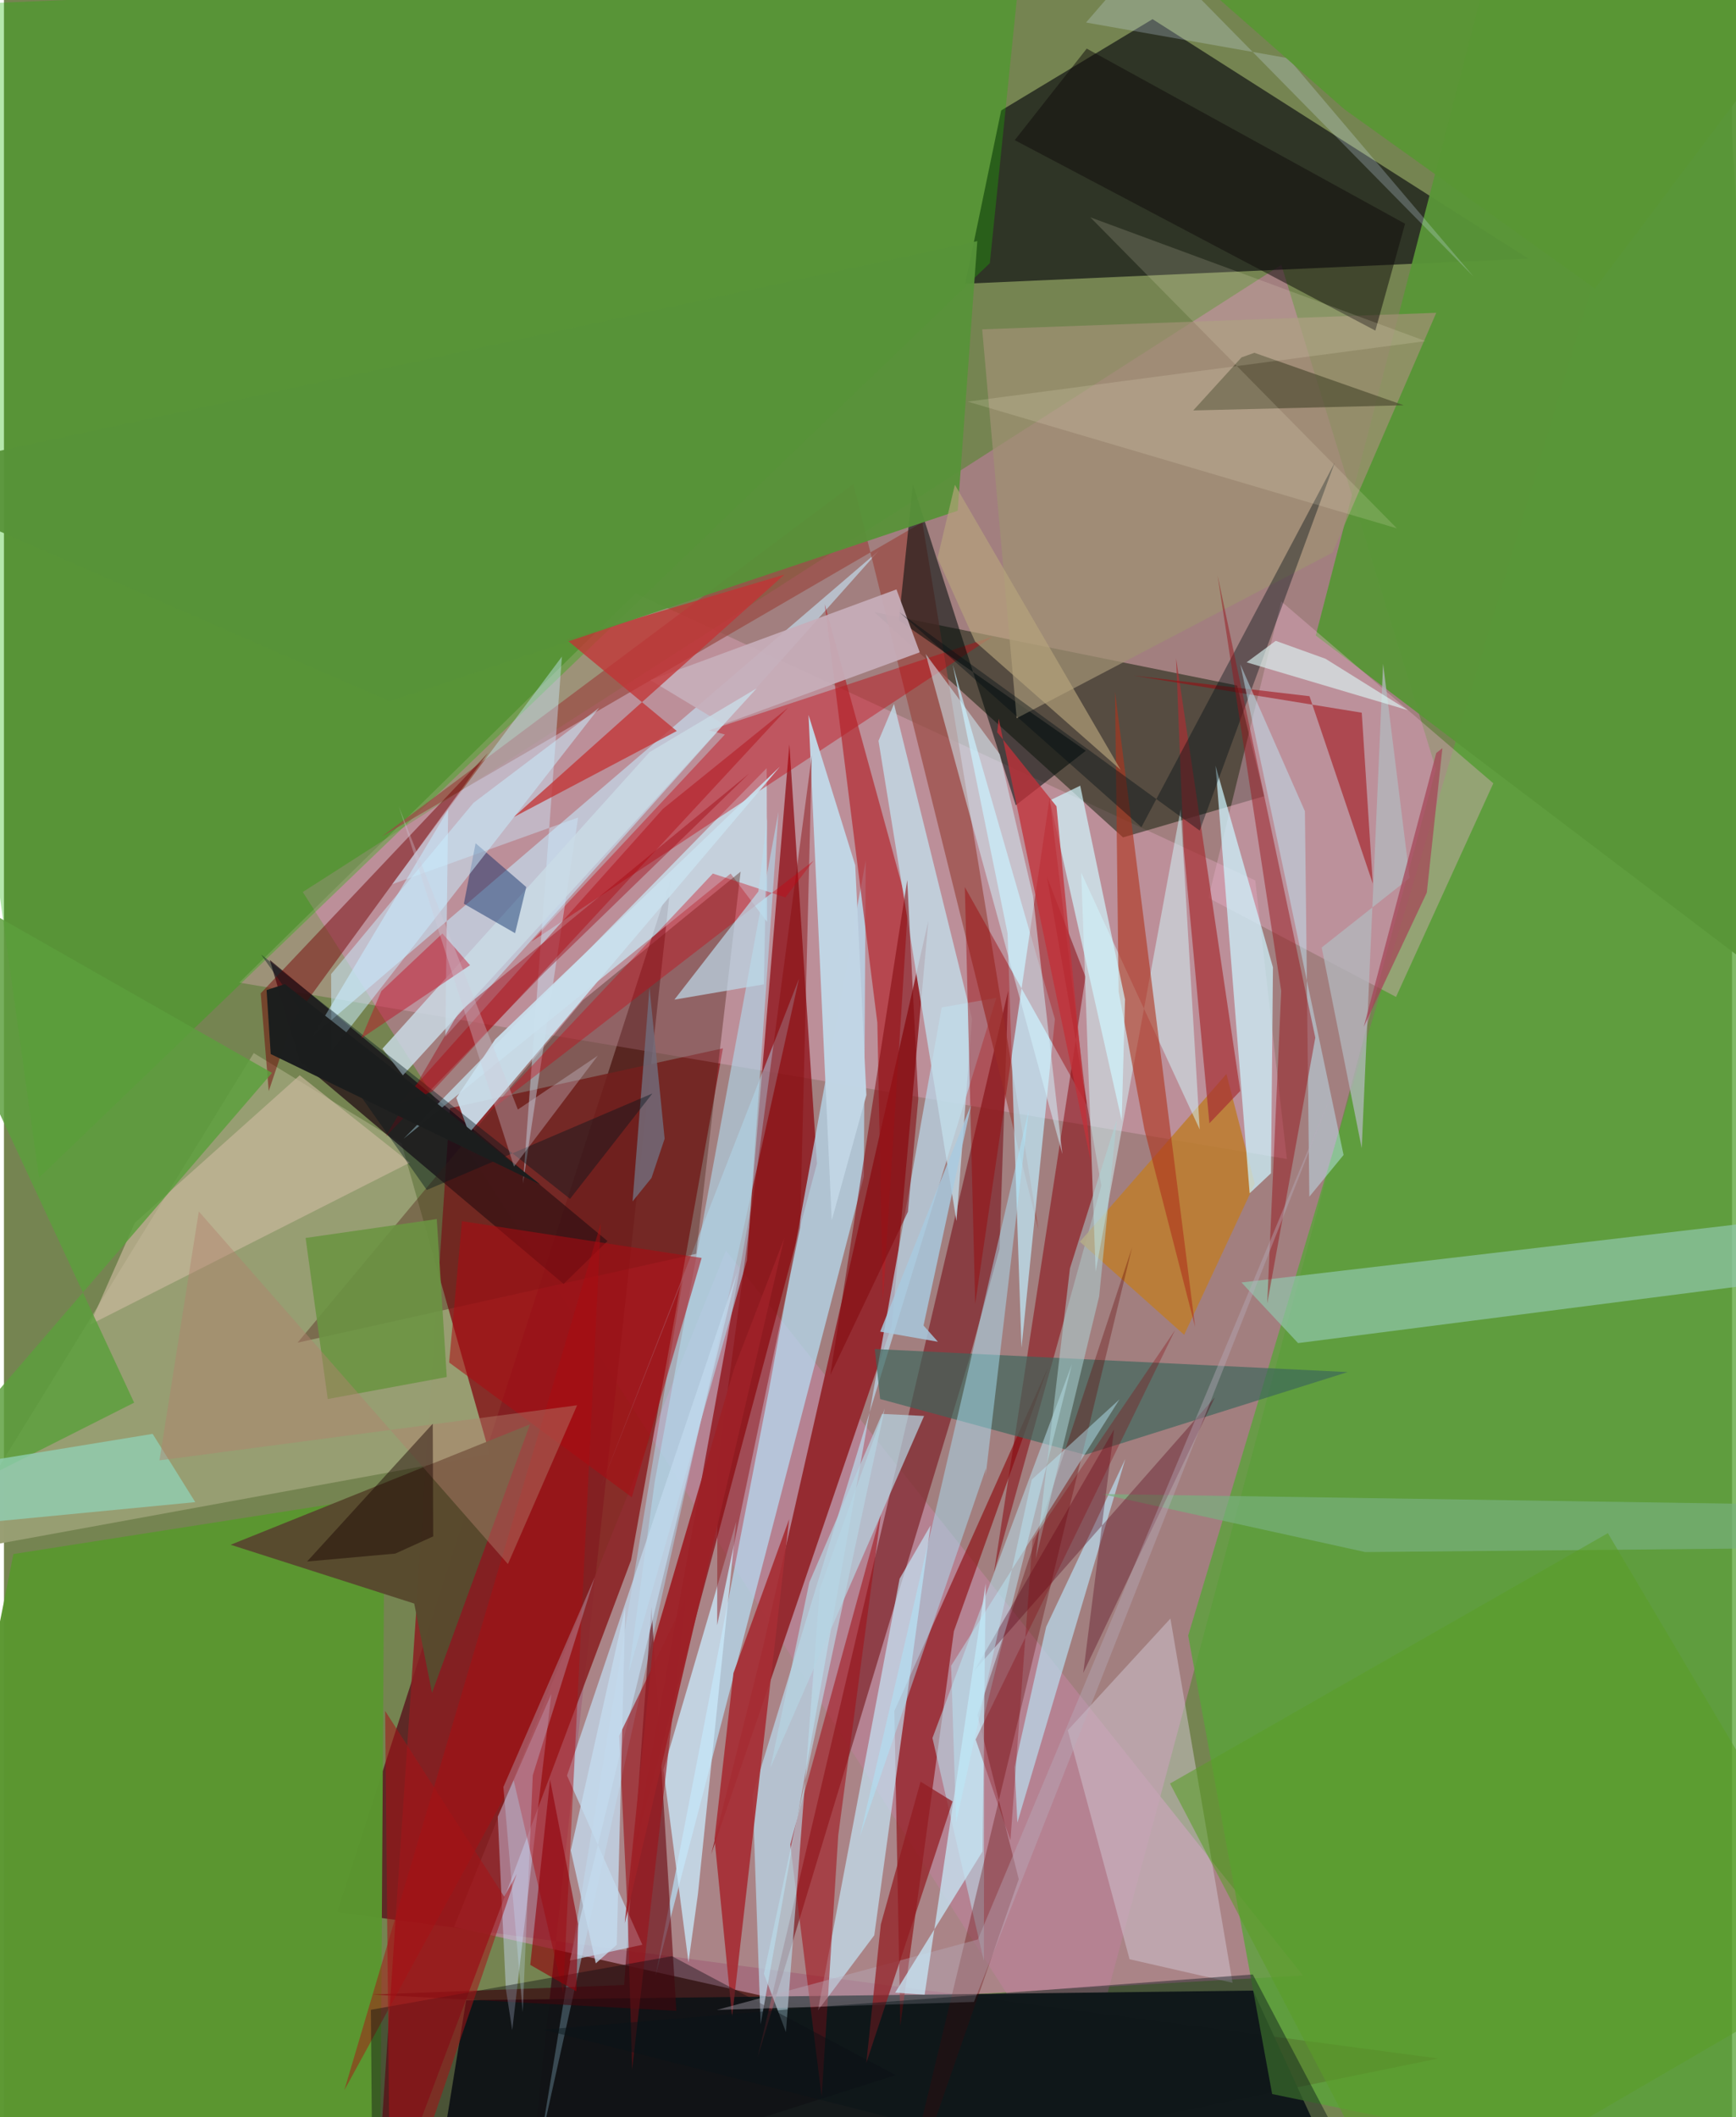 <svg xmlns="http://www.w3.org/2000/svg" width="228" height="278" viewBox="0 0 836 1024"><path fill="#758451" d="M0 0h836v1024H0z"/><path fill="#df77be" fill-opacity=".42" d="M692.764 372.032l-173.33 645.809-374.886-586.396L617.955 128.09z"/><path fill="#5d2826" fill-opacity=".984" d="M161.222 924.816l161.716-500.935L251.044 1086l442.86-90.38z"/><path fill="#ba8498" fill-opacity=".761" d="M384.387 969.233l-166.653-37.217 131.522-327.142 279.171 350.611z"/><path fill="#03030a" fill-opacity=".608" d="M465.035 137.213l17.397-83.804 73.224-44.14 181.772 115.817z"/><path fill="#892022" fill-opacity=".867" d="M347.817 507.045l-132.08 28.935L178.896 1086 303.4 754.54z"/><path fill="#141a1b" fill-opacity=".976" d="M223.596 967.44l380.72-4.662 50.154 109.364-441.462-39.332z"/><path fill="#fcb4d6" fill-opacity=".294" d="M305.577 286.96l299.778 138.883 15.27 134.724-506.805-85.319z"/><path fill="#081700" fill-opacity=".49" d="M596.557 331.551l13.075 53.554-68.266 19.907L421.01 296.03z"/><path fill="#1cb500" fill-opacity=".325" d="M491.905-19.034l-14.962 146.31-459.961 442.32L-62 3.805z"/><path fill="#59a438" fill-opacity=".769" d="M898 1071.791l-284.485-58.984-40.629-221.714L828.131-62z"/><path fill="#8c0910" fill-opacity=".725" d="M393.314 562.743l-88.035 330.07 55.97-308.18 18.716-224.612z"/><path fill="#989e72" fill-opacity=".988" d="M234.97 703.26l-263.113 48.051 148.985-241.974 71.487 43.709z"/><path fill="#952b31" fill-opacity=".992" d="M429.517 641.087l17.688-195.71-80.04 351.457-25.032 100.031z"/><path fill="#5b9730" fill-opacity=".973" d="M181.82 1084.338l2.295-360.845-179.54 28.142L-62 1086z"/><path fill="#b9d8ea" fill-opacity=".722" d="M362.19 868.19l3.87 110.94 87.575-491.875 26.443-4.628z"/><path fill="#1c040f" fill-opacity=".69" d="M291.976 600.238l-21.242 20.74L143.05 513.253l-14.433-48.956z"/><path fill="#812a30" fill-opacity=".753" d="M364.51 995.376l102.452-338.045 14.674-53.282 4.18-124.88z"/><path fill="#91c6ac" fill-opacity=".69" d="M898 585.227v29.463l-271.951 34.92-27.366-29.318z"/><path fill="#b6e4fa" fill-opacity=".675" d="M416.9 416.216l-46.786 255.917-54.881 283.376L415.98 569.074z"/><path fill="#c4e2f2" fill-opacity=".643" d="M423.253 266.31L213.548 501.456l1.335-109.848-65.295 109.307z"/><path fill="#599538" fill-opacity=".957" d="M728.778-56.898L898-46.355l-15.298 541.951-248.101-188.228z"/><path fill="#b0e7ff" fill-opacity=".439" d="M288.718 719.23l39.742-100.71-69.246 419.58L384.63 473.296z"/><path fill="#9a4b44" fill-opacity=".714" d="M410.944 234.069L182.803 404.596 444.298 252.58l56.16 342.115z"/><path fill="#8c070b" fill-opacity=".612" d="M505.067 661.407l-74.313 166.14 2.871 152.301 25.92-190.87z"/><path fill="#c9eefb" fill-opacity=".69" d="M351.546 422.518L193.309 550.783l175.682-179.27.198 74.377z"/><path fill="#e4aec7" fill-opacity=".4" d="M617.932 290.887L582.666 434.29l90.773 47.884 47.076-103.318z"/><path fill="#c0eefe" fill-opacity=".698" d="M508.415 492.927l-49.427-171.459L485.5 451.295l6.76 200.503z"/><path fill="#c4000a" fill-opacity=".4" d="M255.24 455.412l93.544-100.172-7.709-1.987 137.137-45.306z"/><path fill="#c6eeff" fill-opacity=".639" d="M433.297 763.56l-39.52 208.82 27.257-36.355 27.232-198.238z"/><path fill="#88030b" fill-opacity=".518" d="M523.223 472.439l-44.287 288.108 51.946-187.098L504.546 424z"/><path fill="#502319" fill-opacity=".396" d="M280.087 483.754L142.049 649.401l192.816-42.956 21.51-184.873z"/><path fill="#b21d24" fill-opacity=".627" d="M397.07 292.268l25.45 202.415 2.705 134.833 12.095-190.759z"/><path fill="#584a2e" fill-opacity=".988" d="M254.476 688.902l-144.804 58.24 88.802 28.44 8.61 43.182z"/><path fill="#3c665c" fill-opacity=".671" d="M421.284 652.47l2.589 24.188 99.146 26.97 127.004-40.004z"/><path fill="#c2dde9" fill-opacity=".792" d="M430.577 340.468l37.74 152.25-7.52 97.856-37.714-232.266z"/><path fill="#bd7d30" fill-opacity=".878" d="M520.5 600.587l70.885-81.115 13.713 52.994-34.15 73.144z"/><path fill="#010c0a" fill-opacity=".549" d="M432.928 300.023l6.794-65.738 49.771 155.194 33.874-26.36z"/><path fill="#d3fbff" fill-opacity=".494" d="M521.151 422.093l6.986 192.98 41.108-223.626 9.226 154.827z"/><path fill="#d0c5d1" fill-opacity=".514" d="M564.306 782.827L594.362 959l-49.825-11.39-29.898-110.735z"/><path fill="#660009" fill-opacity=".584" d="M313.258 777.284l12.036 195.275-147.202-7.873 121.937-4.608z"/><path fill="#c7afba" fill-opacity=".922" d="M348.103 350.299l-35.402-21.35 119.061-43.873 11.273 30.422z"/><path fill="#cae9fb" fill-opacity=".769" d="M354.265 735.924l-35.231 119.998 12.117 93.177 4.559-32.85z"/><path fill="#c1d5e4" fill-opacity=".988" d="M417.218 529.646l-5.396-111.152-22.595-72.698 11.234 244.435z"/><path fill="#af331d" fill-opacity=".608" d="M576.253 641.79l-24.497-95.296-12.517-66.881-1.721-144.938z"/><path fill="#abe8fd" fill-opacity=".463" d="M475.08 710.193l-60.943 177.832 81.664-351.27-20.93 177.43z"/><path fill="#b9dfec" fill-opacity=".537" d="M449.174 840.632l24.886 107.795.17-118.668 42.42-169.91z"/><path fill="#ccf5ff" fill-opacity=".718" d="M602.63 577.154L586.126 370.34l27.775 97.514-.946 99.605z"/><path fill="#a72e35" fill-opacity=".918" d="M379.855 734.767L352.9 809.21l-9.155 80.192 8.515 85.878z"/><path fill="#b1d9ed" fill-opacity=".616" d="M359.435 609.49l15.259-216.793-59.873 324.04-12.633 92.41z"/><path fill="#9a0003" fill-opacity=".424" d="M505.863 385.922l18.042 148.59-59.05-105.425 5.003 201.524z"/><path fill="#630303" fill-opacity=".325" d="M470.945 829.502l19.985 79.382L429.413 1086l116.354-482.723z"/><path fill="#9f9073" fill-opacity=".749" d="M473.24 159.289l219.665-7.994-50.17 115.99-152.817 80.097z"/><path fill="#c9eafc" fill-opacity=".427" d="M251.058 572.502l26.702-177.096-90.09 32.332 82.25-110.163z"/><path fill="#d0dfff" fill-opacity=".424" d="M242.794 961.953l3.105 19.947 18.907-162.603-25.928 59.345z"/><path fill="#cae1ee" fill-opacity=".918" d="M218.856 531.024l18.742-28.266 137.793-131.963L224.96 548.07z"/><path fill="#a73034" fill-opacity=".702" d="M567.028 318.322l3.713 92.243 12.422 132.723 14.922-15.626z"/><path fill="#c1daed" fill-opacity=".729" d="M273.727 948.263l35.107-7.659-36.446-81.808 82.237-243.28z"/><path fill="#c33335" fill-opacity=".765" d="M246.523 395.253l131.04-117.339-105.597 31.309 53.526 44.337z"/><path fill="#ae0b10" fill-opacity=".463" d="M164.666 1010.962l124.062-419.26-18.196 372.11-23.981-102.88z"/><path fill="#579339" fill-opacity=".941" d="M186.666 339.188L-62 230.893 470.884 116.63l-9.493 130.403z"/><path fill="#730003" fill-opacity=".475" d="M124.21 480.423L234.184 364.14l-94.757 129.868-11.333 33.713z"/><path fill="#a21017" fill-opacity=".565" d="M424.328 731.76l-43.953 160.297 15.21 122.08 8.02-126.436z"/><path fill="#cab99d" fill-opacity=".667" d="M196.32 562.329L41.487 640.782l21.794-49.307 79.8-71.394z"/><path fill="#b9dcee" fill-opacity=".71" d="M542.472 705.669l-38.265 81.124-15.29 67.856 1.346 26.874z"/><path fill="#88090c" fill-opacity=".455" d="M345.194 709.618l-.169 76.435 40.138-192.217 5.672-228.587z"/><path fill="#9e030f" fill-opacity=".412" d="M220.093 489.513L360.505 374.13l-99.166 96.32-76.688 79.26z"/><path fill="#100d0b" fill-opacity=".51" d="M488.996 67.778l174.447 92.117 14.376-51.679-154-84.71z"/><path fill="#5c9f3d" fill-opacity=".831" d="M129.68 518.925L-62 741.463l124.986-63.045L-62 409.818z"/><path fill="#78b17e" fill-opacity=".686" d="M531.161 722.621l127.413 28.061 220.4-2.05L898 728.204z"/><path fill="#badceb" fill-opacity=".631" d="M426.094 681.298l-31.394 87.2-16.402 214.362-10.666-28.237z"/><path fill="#580015" fill-opacity=".349" d="M522.122 809.153l63.667-133.323-116.232 132.078 67.482-116.559z"/><path fill="#a0070d" fill-opacity=".522" d="M662.208 427.36l-5.343-82.651-110.37-17.941 85.094 9.964z"/><path fill="#d3f5ff" fill-opacity=".498" d="M512.038 558.245l-66.125-241.92 35.858 48.508 16.051 68.484z"/><path fill="#b5d3e2" fill-opacity=".718" d="M389.626 765.308l35.166-81.456 20.34.992-74.352 170.213z"/><path fill="#9b141b" fill-opacity=".627" d="M301.778 927.102l2.114 73.914 26.09-228.397-32.363 66.905z"/><path fill="#d1f7ff" fill-opacity=".686" d="M540.731 541.985l1.61-58.575-21.673-103.4-14.745 7.138z"/><path fill="#6b9342" fill-opacity=".882" d="M209.39 589.626l4.831 76.388-57.579 10.648-10.71-77.904z"/><path fill="#000e12" fill-opacity=".392" d="M643.753 223.833l-65.292 177.896-145.255-105.596 117.073 103.953z"/><path fill="#ad0b12" fill-opacity=".541" d="M337.522 608.422L221.568 590.63l-6.198 68.368 88.367 65.154z"/><path fill="#0c0b0f" fill-opacity=".404" d="M177.507 972.062l145.633-25.93 108.202 57.508-252.891 80.726z"/><path fill="#91d0b5" fill-opacity=".769" d="M92.55 726.532l-20.624-33.017-121.884 19.915 19.159 24.998z"/><path fill="#c1ecfa" fill-opacity=".463" d="M631.506 578.793l-2.14-186.42-31.258-71.09 49.963 237.34z"/><path fill="#add4d6" fill-opacity=".533" d="M538.348 541.634l-8.52 85.385-30.68 126.945L515.7 613.47z"/><path fill="#97131b" fill-opacity=".478" d="M617.9 479.266L587.117 278.3l47.274 223.58-23.266 128.589z"/><path fill="#a9cae0" fill-opacity=".831" d="M444.868 641.116l23.063-106.867-44.041 109.823 27.936 4.884z"/><path fill="#49472d" fill-opacity=".627" d="M604.899 170.638l72.273 25.375-101.838 2.509 23.345-25.647z"/><path fill="#726a78" fill-opacity=".851" d="M313.266 569.73l6.352-18.963-7.33-73.147-8.184 103.455z"/><path fill="#cadbe6" fill-opacity=".827" d="M192.992 520.1l171.19-187.204-51.902 30.924-129.187 143.394z"/><path fill="#b8aebe" fill-opacity=".392" d="M471.148 938.051l-126.282 34.074 124.406-3.864 173.64-440.728z"/><path fill="#ca010e" fill-opacity=".365" d="M378.02 434.035l13.683-17.772-157.075 121.37 108.307-115.13z"/><path fill="#bddae9" fill-opacity=".706" d="M367.633 476.08l-43.294 7.418 40.615-52.307 4.23-35.848z"/><path fill="#83090f" fill-opacity=".565" d="M436.986 425.635l5.344 105.83-5.014 54.62-37.555 78.96z"/><path fill="#c5e4f3" fill-opacity=".784" d="M445.4 964.744l-14.257-.969 42.254-68.276 1.528-129.668z"/><path fill="#b3816e" fill-opacity=".439" d="M75.23 706.333l202.048-26.65-33.472 76.794L94.268 585.944z"/><path fill="#032563" fill-opacity=".439" d="M222.494 437.107l24.777 14.244 5.396-22.313-24.497-21.192z"/><path fill="#c9edff" fill-opacity=".514" d="M227.103 388.352l60.905-46.1-129.533 166.225-.214-37.345z"/><path fill="#921d23" fill-opacity=".737" d="M443.428 861.714l15.498 9.595-41.746 126.487 7.026-67.03z"/><path fill="#d6eaff" fill-opacity=".239" d="M554.641-25.161l-31.156 36.05 97.79 17.266 89.605 105.54z"/><path fill="#00141d" fill-opacity=".408" d="M124.41 461.684l80.142 113.865 109.164-46.69-39.856 50.98z"/><path fill="#5b9d28" fill-opacity=".565" d="M564.113 862.636l211.81-121.108L898 947.704l-221.873 129.12z"/><path fill="#b3b8be" fill-opacity=".753" d="M667.196 321.052l12.837 103.595-42.56 33.634 19.377 97.051z"/><path fill="#599634" fill-opacity=".941" d="M548.277-35.237l100.16 88.084 121.239 86.747L884.49-13.016z"/><path fill="#c23139" fill-opacity=".765" d="M481.233 347.605l-.735 6.565 28.685 35.801 16.723 172.321z"/><path fill="#f6f0cf" fill-opacity=".165" d="M673.84 255.536l-207.607-61.285 221.484-29.265-162.164-59.874z"/><path fill="#c3daed" fill-opacity=".792" d="M300.585 777.257l-26.378 117.707 12.107 54.637 10.149-8.976z"/><path fill="#190401" fill-opacity=".455" d="M146.646 755.248l60.79-66.639.213 54.489-18.313 8.312z"/><path fill="#a44456" fill-opacity=".725" d="M692.9 364.222L657.83 496.63l30.507-64.919 7.55-69.864z"/><path fill="#a41317" fill-opacity=".549" d="M184.417 827.531l57.589 89.829 6.068-11.024L186.887 1086z"/><path fill="#af0008" fill-opacity=".392" d="M318.79 391.22L191.403 533.657l15.748-5.652L379.4 342.213z"/><path fill="#081318" fill-opacity=".431" d="M395.479 970.544l208.681-15.559L673.144 1086 260.928 981.673z"/><path fill="#b7a57c" fill-opacity=".643" d="M469.815 310.28l70.427 62.091-80.205-137.903-8.404 35.463z"/><path fill="#c2091e" fill-opacity=".435" d="M182.587 479.337l29.522-27.85 13.366 15.351-52.666 35.403z"/><path fill="#c8e4ff" fill-opacity=".278" d="M241.61 864.3l9.349 108.855 4.864-114.492 29.932-95.676z"/><path fill="#92030b" fill-opacity=".627" d="M276.905 963.14l-22.288-12.797 9.564-89.585 13.588 69.739z"/><path fill="#ddf7f5" fill-opacity=".631" d="M601.165 320.346l14.066-10.398 24.087 8.668 39.907 24.892z"/><path fill="#b9eafa" fill-opacity=".447" d="M539.66 676.83l-42.455 38.825-36.574 165.841-2.425-75.817z"/><path fill="#1c1e1e" fill-opacity=".992" d="M135.915 475.978l-8.87 2.902 2.004 30.92 130.499 63.17z"/><path fill="#850107" fill-opacity=".302" d="M486.903 890.108l-16.843-48.772 96.518-198.049-68.986 101.474z"/><path fill="#d0c9d8" fill-opacity=".333" d="M287.281 510.593l-40.549 53.653-55.693-174.169 57.58 146.569z"/><path fill="#9d2127" fill-opacity=".953" d="M300.338 930.18l77.146-331.245-24.187 62.78-39.139 133.014z"/></svg>